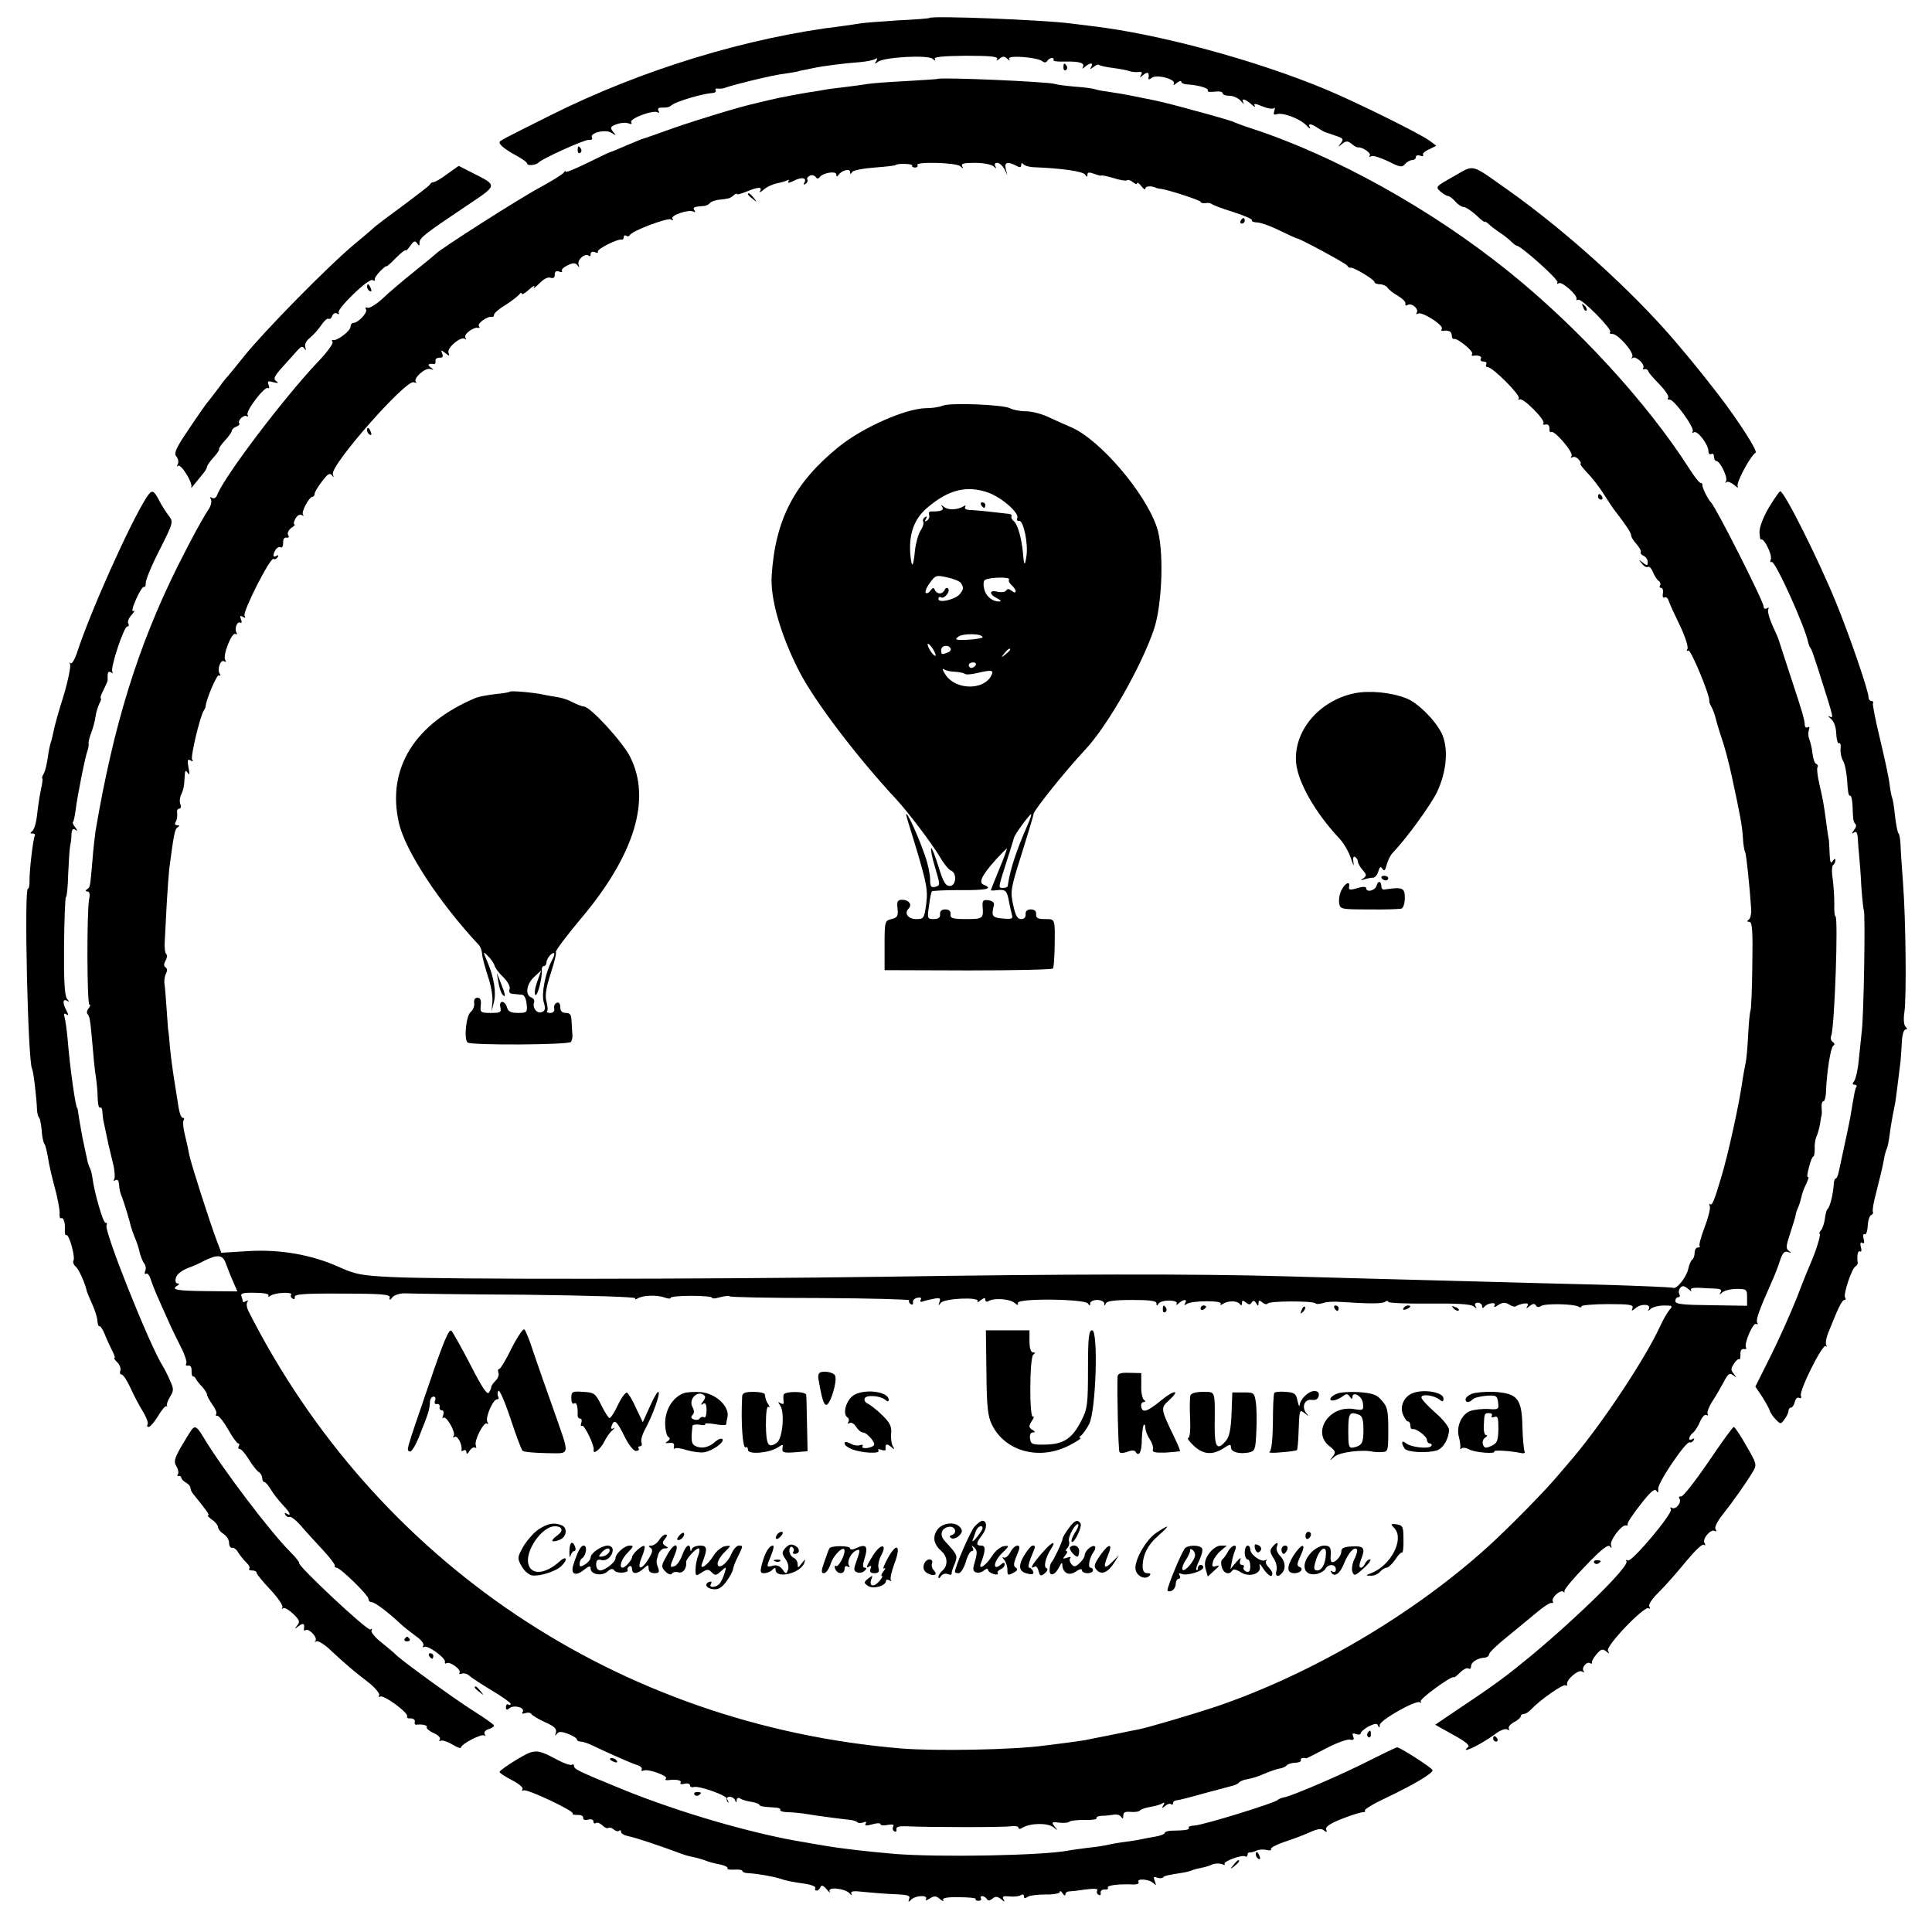 <?xml version="1.0" standalone="no"?>
<!DOCTYPE svg PUBLIC "-//W3C//DTD SVG 20010904//EN"
 "http://www.w3.org/TR/2001/REC-SVG-20010904/DTD/svg10.dtd">
<svg version="1.0" xmlns="http://www.w3.org/2000/svg"
 width="700pt" height="700pt" viewBox="0 0 700 700"
 preserveAspectRatio="xMidYMid meet">
<g transform="translate(0,700) scale(0.1,-0.1)"
fill="#000000" stroke="none">
<path d="M3368 6935 c-2 -2 -55 -6 -118 -9 -63 -4 -124 -9 -135 -11 -11 -2
-38 -6 -60 -9 -346 -41 -732 -159 -1061 -324 -182 -91 -184 -92 -184 -98 0
-10 24 -28 63 -49 20 -11 37 -23 37 -28 0 -8 31 -6 40 3 13 15 167 84 182 83
10 -1 16 2 13 8 -11 17 48 32 70 18 18 -11 19 -11 6 4 -11 15 -10 18 13 27 14
5 33 7 43 3 10 -4 14 -2 10 4 -8 13 80 46 96 36 6 -3 7 -1 3 5 -4 7 -1 12 8
12 25 0 30 1 41 10 17 13 111 41 147 43 9 1 14 5 11 10 -3 5 1 7 8 6 8 -1 21
0 29 4 8 3 29 9 45 13 17 4 32 8 35 9 69 17 112 26 140 29 19 3 37 6 40 7 3 1
10 3 15 4 6 1 24 4 40 8 37 8 116 18 172 22 23 2 47 7 54 11 8 5 9 3 4 -7 -7
-11 -6 -12 6 -3 21 17 180 26 198 11 9 -8 12 -8 8 -1 -5 8 28 11 113 12 88 0
118 -3 113 -12 -4 -7 -2 -7 8 1 12 10 18 10 29 0 8 -8 11 -8 6 0 -7 14 102 6
121 -9 7 -6 14 -5 18 2 3 5 11 10 16 10 6 0 8 -3 6 -7 -3 -5 15 -7 41 -6 54 1
74 -5 65 -21 -3 -6 -1 -6 8 2 7 6 17 12 22 12 4 0 5 -6 1 -12 -6 -10 -5 -10 8
-1 8 7 17 11 20 8 3 -3 25 -8 49 -11 24 -3 51 -8 59 -11 8 -3 23 -5 34 -4 13
2 16 -1 10 -11 -6 -10 -4 -10 9 1 16 13 22 8 18 -13 -1 -5 4 -4 12 2 17 14 90
-5 80 -22 -4 -6 1 -5 10 3 9 7 17 10 17 5 0 -5 11 -10 25 -10 40 -3 76 -14 71
-22 -3 -5 8 -6 25 -4 16 2 29 0 29 -6 0 -5 11 -9 25 -9 14 0 33 -9 41 -19 9
-11 13 -13 9 -6 -9 17 5 15 28 -5 11 -10 17 -13 13 -6 -5 9 3 8 27 -2 19 -8
38 -11 42 -7 5 4 5 -1 2 -10 -4 -12 -2 -15 8 -12 21 8 83 -15 107 -39 11 -12
18 -16 14 -9 -9 16 5 15 29 -2 11 -7 23 -14 27 -15 4 -1 21 -7 38 -13 27 -9
29 -12 18 -27 -12 -14 -11 -15 5 -2 14 11 20 11 34 0 9 -8 19 -13 22 -13 15 3
50 -20 44 -29 -3 -6 -1 -7 5 -3 6 4 33 -5 61 -18 43 -22 51 -23 61 -11 7 8 19
15 26 15 8 0 14 5 14 11 0 6 7 8 16 5 8 -3 13 -2 10 3 -3 4 7 14 22 20 l26 13
-24 18 c-33 25 -266 140 -376 186 -254 106 -606 201 -844 229 -30 4 -66 8 -80
10 -101 13 -502 29 -512 20z"/>
<path d="M3853 6755 c0 -8 4 -12 9 -9 5 3 6 10 3 15 -9 13 -12 11 -12 -6z"/>
<path d="M3397 6714 c-1 -1 -54 -4 -117 -8 -63 -3 -124 -8 -135 -10 -11 -2
-47 -7 -80 -11 -32 -4 -67 -8 -76 -10 -9 -2 -34 -6 -55 -9 -32 -5 -72 -13
-114 -21 -3 -1 -18 -4 -35 -8 -16 -4 -39 -9 -50 -12 -51 -11 -200 -56 -295
-89 -58 -21 -109 -39 -115 -40 -5 -2 -32 -13 -58 -24 -27 -12 -51 -22 -53 -22
-3 0 -41 -18 -85 -40 -43 -21 -79 -36 -79 -32 0 4 -4 2 -8 -4 -4 -6 -43 -30
-87 -54 -73 -39 -363 -224 -375 -239 -3 -3 -38 -32 -78 -64 -40 -32 -92 -76
-115 -98 -23 -21 -48 -37 -55 -34 -7 3 -10 0 -6 -6 7 -11 -28 -49 -46 -49 -5
0 -10 -6 -10 -14 0 -15 -49 -52 -63 -48 -5 1 -6 -2 -2 -7 3 -6 -21 -39 -54
-73 -123 -130 -339 -415 -364 -481 -4 -11 -12 -15 -18 -11 -8 4 -9 3 -5 -5 4
-6 1 -23 -8 -36 -27 -42 -57 -97 -113 -208 -143 -288 -232 -574 -297 -959 -2
-15 -8 -62 -11 -105 -9 -101 -8 -97 -20 -105 -6 -5 -6 -8 2 -8 7 0 10 -10 6
-27 -9 -47 -8 -383 1 -383 5 0 3 -6 -3 -13 -6 -8 -8 -17 -4 -21 8 -8 10 -21
18 -111 3 -38 8 -90 12 -115 4 -25 7 -61 7 -82 1 -20 4 -34 9 -31 4 2 8 -5 8
-16 1 -12 2 -24 3 -28 1 -5 5 -24 9 -43 8 -38 11 -53 27 -118 6 -24 7 -48 4
-54 -4 -7 -2 -8 4 -4 8 4 12 -1 13 -13 2 -23 3 -29 12 -51 7 -19 28 -87 31
-103 2 -7 8 -25 14 -40 7 -15 15 -40 18 -55 4 -15 11 -33 16 -39 6 -7 8 -20 4
-28 -3 -9 -2 -13 3 -10 5 3 12 -5 16 -17 4 -13 13 -36 20 -53 7 -16 25 -57 40
-90 14 -33 38 -81 51 -107 14 -27 22 -53 19 -58 -4 -6 -1 -9 7 -8 8 2 13 -6
12 -19 0 -12 2 -21 5 -20 3 1 8 -3 10 -8 3 -6 13 -19 23 -29 10 -11 18 -24 18
-29 0 -5 9 -21 20 -37 11 -15 17 -30 13 -34 -3 -3 -1 -6 5 -6 6 0 23 -22 39
-50 15 -27 32 -50 36 -50 5 0 5 -5 2 -10 -3 -5 -2 -10 4 -10 5 0 20 -17 32
-37 13 -21 29 -42 36 -46 7 -4 13 -15 13 -22 0 -8 4 -15 8 -15 4 0 15 -12 24
-28 9 -15 28 -39 42 -54 27 -28 34 -44 14 -32 -7 4 -8 3 -4 -5 4 -6 11 -9 15
-7 4 3 23 -11 41 -32 17 -20 53 -59 79 -87 25 -27 45 -53 44 -57 -2 -4 1 -8 6
-8 14 0 116 -100 116 -113 0 -7 5 -12 12 -12 11 0 59 -36 108 -82 11 -10 35
-29 53 -42 18 -12 29 -27 26 -33 -4 -6 -3 -8 3 -5 12 8 79 -41 75 -54 -1 -6 1
-8 6 -5 12 7 54 -23 47 -35 -3 -5 0 -6 8 -3 8 3 21 -1 28 -8 8 -7 44 -31 81
-53 37 -22 68 -44 68 -48 0 -5 -4 -6 -8 -3 -5 3 -9 -1 -9 -9 0 -11 4 -12 13
-4 16 13 57 2 48 -13 -5 -7 -1 -9 9 -5 9 3 19 2 22 -3 4 -6 26 -19 50 -30 34
-15 43 -24 39 -38 -4 -12 -3 -13 3 -5 7 10 16 10 41 1 18 -7 32 -16 32 -20 0
-4 6 -8 13 -8 8 0 27 -6 43 -14 67 -32 140 -64 162 -71 12 -3 20 -11 17 -16
-3 -5 0 -7 7 -4 18 7 90 -20 81 -29 -5 -4 -1 -7 7 -6 29 4 51 0 46 -9 -4 -5 3
-7 14 -4 11 3 20 0 20 -6 0 -5 6 -8 13 -6 16 7 123 -31 120 -42 -1 -4 1 -10 4
-13 4 -3 3 1 -1 8 -4 7 -1 12 8 12 8 0 17 -6 19 -12 4 -10 6 -10 6 0 1 8 6 10
14 5 6 -4 23 -9 37 -11 13 -2 27 -6 30 -10 5 -7 9 -8 56 -11 14 0 23 -4 21 -8
-3 -5 11 -9 31 -9 21 -1 51 -4 67 -7 28 -5 119 -17 157 -21 10 -1 20 -5 24 -8
3 -4 13 -4 22 -1 10 4 13 2 8 -5 -4 -7 2 -8 24 -2 16 5 30 5 30 1 0 -5 12 -6
26 -3 18 3 25 1 20 -6 -3 -6 -2 -14 4 -17 6 -4 9 -1 8 7 -2 9 8 12 37 11 83
-4 351 -4 378 0 15 2 27 0 27 -5 0 -5 6 -6 13 -1 28 18 92 19 113 3 18 -14 18
-14 5 2 -12 16 -11 18 18 14 17 -2 33 0 36 4 2 3 26 6 54 6 27 -1 47 2 44 7
-2 4 6 7 19 8 13 0 32 2 43 4 11 2 23 -1 27 -8 5 -8 8 -7 8 5 0 12 7 15 28 13
15 -1 29 1 32 5 3 4 19 10 37 13 17 3 37 8 44 13 8 5 10 3 4 -7 -7 -11 -6 -12
7 -2 8 7 18 10 21 6 4 -3 7 -2 7 4 0 5 6 10 13 10 6 0 53 12 102 26 50 13 97
26 105 28 8 2 18 8 21 12 3 4 17 9 30 11 13 2 40 10 59 19 19 8 44 17 55 19
11 1 23 7 26 11 4 5 18 10 32 10 14 1 23 5 20 10 -3 6 9 10 20 6 1 0 33 16 71
36 38 20 77 34 87 32 13 -3 16 0 12 11 -5 11 -2 14 10 9 9 -3 17 -2 17 3 0 5
13 16 29 25 23 11 31 12 34 2 4 -8 6 -7 6 3 1 18 134 93 146 82 5 -4 6 -2 2 3
-5 9 112 94 120 88 2 -2 12 6 23 17 12 12 25 18 30 15 6 -4 10 0 10 8 0 15 24
30 50 31 8 1 15 6 15 12 0 6 29 34 65 63 36 29 84 69 108 89 24 20 48 36 53
34 6 -1 8 2 5 6 -7 12 28 44 38 35 4 -5 6 -3 4 2 -1 6 33 47 77 92 56 59 82
79 88 70 6 -8 7 -7 4 4 -6 17 39 76 54 72 5 -2 8 1 6 5 -1 5 20 37 47 71 35
45 51 59 57 50 6 -10 8 -7 7 7 -2 22 102 175 114 168 3 -2 10 1 14 7 4 8 3 9
-4 5 -17 -10 -15 9 2 23 8 6 19 25 26 41 7 16 17 27 23 23 5 -3 7 -2 4 4 -3 5
4 25 16 44 13 19 31 51 42 71 16 31 22 35 35 25 13 -10 13 -10 2 5 -12 14 -11
20 1 38 7 11 16 18 19 15 2 -3 4 5 4 18 -1 13 4 21 12 19 8 -1 11 1 8 6 -8 14
26 92 37 85 6 -3 7 -1 4 4 -6 10 4 40 52 148 10 22 24 57 30 77 9 28 16 36 29
32 13 -5 14 -4 3 4 -11 8 -10 18 5 63 10 30 19 60 20 67 1 8 6 21 10 30 4 9 9
26 11 36 2 11 10 33 18 48 7 16 10 26 6 23 -5 -2 -3 13 3 35 5 22 13 40 16 40
3 0 5 12 5 28 -1 15 2 34 6 43 4 8 10 29 13 45 2 16 5 31 6 34 1 3 1 15 0 28
-1 12 2 22 7 22 4 0 9 17 9 38 3 71 17 157 26 163 6 4 6 9 -2 14 -6 4 -9 14
-5 23 12 32 26 432 15 432 -3 0 -5 21 -4 47 0 26 -3 67 -6 90 -4 24 -3 46 2
49 4 3 8 11 8 17 0 7 -4 6 -10 -3 -7 -11 -10 -4 -11 28 -1 23 -2 45 -3 50 -1
4 -6 34 -10 67 -9 65 -9 68 -25 138 -6 27 -9 52 -6 57 3 4 1 10 -4 12 -6 1
-12 19 -14 38 -2 19 -8 43 -12 53 -4 9 -4 24 -1 33 3 8 2 12 -4 9 -6 -3 -10 0
-11 7 -1 22 -6 39 -50 173 -24 72 -43 132 -44 135 0 3 -11 27 -23 54 -12 26
-19 53 -15 59 3 6 1 7 -5 3 -7 -4 -12 -1 -12 6 0 19 -175 364 -191 378 -10 9
-33 55 -31 63 1 4 -2 7 -6 7 -5 0 -24 24 -42 53 -154 240 -404 512 -655 714
-281 226 -630 420 -935 519 -25 8 -54 19 -65 24 -11 4 -72 22 -136 39 -109 30
-128 34 -189 46 -14 3 -36 7 -50 10 -14 3 -43 8 -65 11 -22 3 -47 7 -55 10 -8
3 -42 8 -75 10 -33 3 -66 7 -74 10 -25 8 -415 25 -424 18z m-92 -314 c-2 -3 2
-7 10 -7 8 0 12 4 9 9 -9 13 140 9 155 -4 11 -10 13 -10 7 0 -5 9 6 12 46 12
30 0 60 -6 67 -12 11 -10 13 -10 7 0 -4 7 -1 12 7 12 8 0 19 -10 26 -22 l11
-23 -6 23 c-6 24 6 28 37 12 14 -8 19 -7 19 2 0 8 3 9 8 3 4 -5 23 -11 42 -11
98 -4 175 -15 182 -27 6 -9 8 -9 8 0 0 9 7 10 25 3 14 -5 25 -8 25 -6 0 2 20
-2 44 -9 24 -8 47 -11 50 -8 3 3 12 0 21 -7 8 -7 15 -9 15 -4 0 5 7 0 15 -10
8 -11 15 -15 15 -9 0 9 22 11 40 2 3 -1 10 -3 15 -3 30 -4 145 -42 145 -47 0
-4 8 -6 18 -5 9 2 19 0 22 -3 3 -3 38 -17 78 -29 40 -13 70 -26 68 -30 -2 -4
7 -8 20 -8 14 -1 50 -14 82 -30 31 -15 59 -28 62 -28 13 -2 176 -90 181 -98 3
-6 9 -9 13 -8 11 2 86 -43 86 -52 0 -4 9 -8 20 -8 10 0 23 -6 27 -12 4 -7 22
-21 38 -30 17 -10 29 -22 27 -28 -1 -7 2 -9 8 -5 14 9 42 -14 33 -28 -3 -6 -1
-7 5 -3 14 8 94 -43 86 -55 -3 -5 -2 -9 3 -8 21 4 33 -2 33 -16 0 -8 3 -14 8
-13 12 4 72 -45 66 -54 -3 -5 -2 -8 3 -7 20 3 34 -2 28 -11 -3 -5 1 -10 10
-10 9 0 13 -4 10 -10 -3 -5 -1 -10 5 -10 18 0 120 -102 113 -113 -3 -6 -2 -7
3 -4 13 7 96 -77 86 -87 -4 -4 0 -6 8 -4 9 2 14 -4 14 -14 -1 -10 2 -16 6 -13
12 7 82 -74 74 -87 -4 -6 -3 -8 3 -5 6 4 16 0 23 -8 7 -8 10 -15 6 -15 -3 0 7
-14 24 -32 17 -17 44 -52 60 -77 16 -25 33 -51 37 -56 42 -54 63 -85 63 -95 0
-6 9 -20 20 -32 10 -12 17 -24 15 -28 -3 -5 2 -10 10 -14 8 -3 15 -13 15 -22
0 -14 -2 -15 -17 -3 -16 13 -17 12 -4 -3 7 -10 17 -15 22 -12 5 3 13 -6 18
-19 6 -14 15 -28 21 -32 5 -3 8 -11 5 -16 -4 -5 -2 -9 4 -9 5 0 8 -9 6 -20 -2
-11 0 -18 6 -15 5 4 12 -2 15 -12 3 -10 22 -51 41 -90 19 -40 31 -78 27 -84
-4 -7 -3 -9 3 -6 9 6 80 -166 76 -183 -1 -3 3 -13 9 -23 5 -10 11 -26 13 -35
2 -9 10 -37 18 -62 16 -45 31 -103 41 -150 33 -152 38 -181 41 -227 1 -22 5
-45 8 -50 4 -7 16 -120 22 -208 1 -16 -3 -33 -9 -37 -7 -5 -7 -8 2 -8 11 0 13
-33 11 -157 -1 -87 -4 -162 -7 -166 -2 -5 -6 -43 -8 -85 -2 -42 -6 -88 -9
-102 -3 -14 -8 -41 -11 -60 -11 -83 -52 -272 -79 -360 -23 -78 -32 -100 -39
-93 -4 4 -4 1 -1 -7 3 -9 -6 -43 -19 -77 -13 -34 -21 -64 -18 -67 3 -3 0 -6
-6 -6 -7 0 -12 -9 -12 -19 0 -11 -4 -22 -9 -25 -4 -3 -11 -18 -14 -33 -6 -30
-43 -76 -55 -69 -4 2 -118 7 -252 11 -135 3 -308 8 -385 10 -77 2 -230 6 -340
9 -110 3 -308 8 -440 12 -310 9 -799 8 -1450 -2 -630 -9 -1604 -10 -1775 -1
-110 5 -133 10 -191 36 -99 45 -214 65 -330 58 l-97 -6 -16 42 c-27 72 -94
281 -100 312 -3 17 -10 49 -16 73 -6 24 -8 47 -5 53 4 5 2 9 -3 9 -5 0 -12 17
-15 38 -3 20 -11 69 -17 107 -6 39 -13 93 -15 120 -2 28 -5 50 -5 50 -1 0 -3
34 -6 75 -3 41 -6 84 -8 95 -2 11 1 28 5 37 6 10 5 19 -1 23 -7 4 -7 12 0 25
6 10 6 21 2 24 -4 3 -7 24 -5 48 1 24 5 84 7 133 3 50 7 106 9 125 16 122 20
146 30 152 9 6 8 8 -1 8 -8 0 -10 5 -5 13 4 6 6 20 5 30 -2 9 1 17 7 17 6 0 8
7 5 15 -4 8 -3 23 1 33 10 21 12 30 14 67 1 23 3 27 11 15 7 -11 8 -5 3 19 -5
27 -3 32 7 26 9 -5 11 -4 6 3 -6 11 28 154 42 177 4 6 7 12 7 15 1 24 41 118
48 113 6 -3 7 -1 3 6 -10 16 3 53 16 45 7 -4 8 -2 4 5 -10 16 24 102 37 94 5
-3 7 -1 4 5 -9 14 3 43 14 36 5 -3 6 3 2 12 -5 13 -3 15 7 9 9 -5 11 -4 6 4
-8 13 93 213 105 206 4 -3 11 0 15 6 4 8 3 9 -4 5 -14 -8 -15 3 -3 23 5 7 13
11 18 8 5 -3 9 4 9 16 -1 13 4 21 12 19 8 -1 11 2 6 9 -4 7 1 18 11 26 11 7
16 13 12 13 -4 0 -3 9 3 20 6 12 16 18 23 14 7 -4 9 -4 5 1 -8 9 22 65 34 65
4 0 8 5 8 11 0 6 12 26 27 45 20 27 28 32 36 22 6 -10 7 -9 3 4 -10 32 265
344 293 333 9 -3 12 -3 8 1 -12 12 33 53 52 47 14 -4 14 -3 1 6 -13 10 -8 15
13 12 4 0 6 5 5 11 -2 7 5 12 14 12 11 -1 15 4 10 15 -5 14 -4 14 11 2 15 -12
17 -12 12 1 -7 18 47 62 60 50 5 -4 5 -2 1 5 -7 12 31 40 47 35 5 -1 6 2 2 7
-6 10 33 37 48 33 4 -1 7 2 7 8 0 5 19 22 43 36 23 15 45 32 49 38 4 6 8 7 8
2 0 -5 12 1 27 15 14 13 23 17 18 9 -5 -8 3 -3 18 12 16 17 32 25 41 22 11 -4
16 0 16 11 0 11 5 15 16 11 8 -3 13 -2 10 3 -3 4 6 13 21 20 21 10 28 9 36 -1
6 -9 7 -8 3 4 -5 18 25 43 38 31 3 -3 6 -1 6 6 0 8 6 11 16 7 8 -3 13 -2 10 2
-5 9 73 48 87 44 4 -1 7 3 7 9 0 5 4 8 9 5 5 -4 11 -2 13 2 6 15 136 64 149
57 7 -5 10 -4 5 3 -7 12 61 35 77 25 6 -3 7 -1 3 5 -7 11 -3 13 37 16 6 1 15
5 19 10 3 5 17 10 30 12 12 1 24 3 26 3 1 1 5 1 10 2 4 0 13 5 20 11 6 6 12 8
12 5 0 -3 16 1 35 9 42 17 58 18 49 2 -4 -7 2 -5 13 5 11 10 33 20 49 23 15 3
32 8 37 11 6 3 7 1 3 -5 -4 -6 5 -5 20 3 29 15 49 11 38 -7 -4 -7 -2 -8 5 -4
6 4 9 11 6 16 -3 4 2 10 10 14 8 3 17 0 21 -6 4 -6 9 -6 13 -1 10 17 61 25 61
11 0 -9 3 -9 8 -2 11 17 42 25 42 11 0 -9 2 -9 8 0 4 6 40 13 81 16 40 3 75 7
76 9 7 7 64 5 60 -2z m-2487 -3977 c6 -16 17 -45 26 -65 l16 -37 -108 1 c-111
1 -133 5 -111 19 9 5 10 9 2 9 -6 0 -9 8 -6 19 4 16 23 30 58 42 6 2 26 11 45
21 49 24 67 22 78 -9z m5301 -95 c8 -7 11 -8 8 -2 -4 6 8 9 31 8 20 -1 47 -3
60 -3 16 -1 21 -5 16 -13 -6 -10 -4 -10 7 0 7 6 30 12 51 12 36 0 38 -2 38
-30 l0 -31 -130 2 c-104 1 -130 4 -130 15 0 8 5 14 11 14 5 0 7 5 4 10 -7 11
2 30 14 30 4 0 13 -6 20 -12z m-5146 -22 c-4 -5 0 -6 8 0 18 11 80 14 74 3 -3
-4 -1 -11 5 -14 6 -4 9 -1 8 6 -2 10 35 13 172 12 142 0 175 -3 172 -14 -2
-11 1 -11 10 1 7 8 27 14 43 14 17 -1 213 -4 437 -5 238 -3 404 -8 400 -13 -3
-5 1 -5 9 0 19 11 68 13 97 3 12 -5 22 -5 22 -1 0 4 34 7 75 7 41 0 75 -3 75
-7 0 -4 13 -3 29 2 16 4 32 6 35 3 3 -3 151 -6 330 -6 178 -1 322 -5 320 -8
-2 -4 0 -11 6 -14 6 -4 9 -1 8 6 -2 7 5 15 16 17 11 2 16 0 12 -7 -4 -6 -1 -9
6 -7 7 3 25 7 40 10 23 5 27 3 22 -11 -5 -14 -4 -15 4 -4 12 17 144 23 134 6
-3 -5 2 -4 11 4 12 9 17 10 17 2 0 -7 5 -9 12 -5 19 12 76 8 93 -6 12 -10 15
-10 13 -1 -4 18 243 15 254 -2 6 -9 8 -9 8 1 0 6 11 12 25 12 14 0 25 -6 26
-12 0 -10 2 -10 6 0 3 8 32 12 94 12 64 0 89 -3 89 -12 0 -10 2 -10 8 -1 10
15 74 14 65 -1 -3 -6 0 -5 8 2 16 15 33 16 23 0 -5 -8 -3 -8 7 -2 19 12 129
13 122 0 -4 -5 -1 -6 8 0 19 12 52 12 61 -1 5 -6 8 -5 8 4 0 10 3 11 14 2 11
-9 16 -9 21 0 6 8 10 7 16 -2 7 -12 9 -12 9 0 0 10 3 11 14 2 8 -7 16 -8 19
-4 6 10 163 10 173 1 3 -4 16 -3 28 1 11 4 39 6 61 4 106 -7 151 -7 163 0 6 5
12 5 12 0 0 -4 66 -7 147 -6 101 1 152 -2 162 -10 12 -9 13 -9 7 1 -4 7 -1 12
8 12 9 0 16 -6 16 -12 0 -8 3 -9 8 -3 10 14 46 19 37 5 -4 -7 1 -7 14 2 16 10
25 10 40 1 10 -7 22 -9 25 -5 4 3 16 7 27 9 14 2 18 -1 13 -9 -6 -10 -4 -10 8
0 12 9 18 10 23 2 4 -7 11 -7 18 -2 14 10 118 8 136 -2 6 -4 11 -4 11 1 0 4
43 8 95 8 79 0 94 -2 90 -14 -5 -12 -3 -12 12 0 20 17 57 14 47 -4 -5 -8 -2
-8 7 1 7 6 29 12 48 12 31 0 33 -1 19 -17 -8 -10 -23 -36 -33 -58 -53 -116
-207 -348 -314 -475 -12 -14 -38 -45 -59 -69 -45 -54 -177 -188 -252 -256
-270 -244 -633 -458 -980 -577 -84 -28 -246 -76 -285 -84 -11 -2 -42 -8 -70
-14 -27 -6 -61 -12 -75 -15 -14 -3 -36 -7 -50 -10 -14 -2 -45 -7 -70 -10 -25
-3 -61 -8 -80 -10 -111 -15 -389 -20 -515 -10 -1025 86 -1904 675 -2365 1585
-6 12 -8 26 -4 32 4 7 3 8 -4 4 -7 -4 -12 -5 -12 -2 0 2 -2 11 -5 19 -5 11 6
14 49 13 31 0 52 -4 49 -10z"/>
<path d="M2710 6296 c0 -2 8 -10 18 -17 15 -13 16 -12 3 4 -13 16 -21 21 -21
13z"/>
<path d="M4495 6200 c-3 -5 -1 -10 4 -10 6 0 11 5 11 10 0 6 -2 10 -4 10 -3 0
-8 -4 -11 -10z"/>
<path d="M3415 5530 c-11 -5 -39 -9 -62 -9 -73 -2 -226 -69 -313 -139 -161
-130 -231 -264 -244 -467 -6 -83 33 -218 101 -350 58 -111 209 -309 353 -464
40 -43 129 -161 153 -202 15 -26 33 -49 42 -53 23 -8 20 -56 -4 -56 -15 0 -24
15 -41 71 -12 39 -24 69 -26 66 -3 -3 3 -34 14 -70 19 -64 19 -65 1 -70 -16
-4 -19 1 -19 27 0 18 -8 57 -19 87 -33 96 -86 201 -61 122 67 -217 73 -241 66
-297 -7 -53 -9 -56 -36 -56 -30 0 -45 21 -28 38 14 14 1 32 -23 32 -17 0 -20
-6 -17 -32 3 -27 -1 -33 -22 -38 -24 -6 -25 -8 -25 -95 l0 -90 303 -1 c167 0
305 3 307 7 3 4 5 35 6 70 2 113 3 109 -35 109 -26 0 -33 4 -32 18 1 11 -6 17
-19 17 -13 0 -20 -6 -19 -17 1 -11 -5 -18 -16 -18 -14 0 -21 13 -29 51 -11 49
-9 60 30 183 22 72 43 138 44 148 4 16 114 154 188 233 81 87 202 300 248 435
31 93 37 294 10 371 -43 126 -207 317 -310 361 -25 11 -64 28 -87 39 -22 10
-57 19 -78 19 -20 0 -46 5 -57 11 -26 13 -217 21 -244 9z m166 -315 c49 -18
112 -73 105 -92 -3 -7 0 -12 6 -10 16 3 34 -82 27 -128 -6 -39 -9 -36 -13 15
-5 51 -19 100 -32 111 -8 6 -12 15 -9 18 2 4 -1 8 -8 9 -67 8 -117 13 -139 14
-17 0 -25 5 -21 11 3 6 1 7 -5 3 -23 -14 -56 -15 -71 -3 -12 9 -13 9 -7 0 7
-12 -6 -17 -41 -16 -6 0 -9 -5 -7 -12 3 -7 0 -16 -7 -21 -8 -5 -10 -3 -4 6 5
9 4 11 -4 6 -6 -4 -9 -11 -6 -16 3 -5 -1 -20 -10 -33 -8 -13 -17 -45 -20 -72
-6 -63 -12 -67 -17 -10 -5 74 16 129 66 169 75 63 141 78 217 51z m-99 -328
c10 -16 10 -21 -4 -39 -16 -20 -78 -35 -78 -18 0 6 4 9 9 6 12 -8 36 22 26 32
-4 4 -10 1 -12 -5 -3 -7 -11 -13 -18 -13 -7 0 -16 6 -18 13 -4 9 -8 8 -16 -3
-5 -8 -13 -11 -17 -8 -3 4 3 20 15 36 20 28 23 29 63 20 23 -5 46 -14 50 -21z
m174 14 c-3 -5 1 -14 9 -21 8 -7 15 -17 15 -22 0 -6 -6 -6 -14 1 -10 8 -16 9
-21 1 -3 -5 -17 -7 -31 -4 -30 8 -32 -9 -1 -24 12 -6 16 -11 9 -11 -25 -2 -50
18 -56 45 -4 15 -3 30 3 33 16 10 92 11 87 2z m-96 -210 c0 -3 -24 -7 -53 -9
-44 -2 -50 0 -35 11 16 13 88 12 88 -2z m-170 -65 c0 -5 -7 -1 -15 10 -8 10
-14 24 -14 29 0 6 6 1 14 -9 8 -11 15 -24 15 -30z m54 25 c3 -5 -1 -12 -10
-15 -22 -9 -24 -8 -24 9 0 16 25 21 34 6z m216 -5 c0 -2 -8 -10 -17 -17 -16
-13 -17 -12 -4 4 13 16 21 21 21 13z m-125 -56 c-3 -5 -10 -10 -16 -10 -5 0
-9 5 -9 10 0 6 7 10 16 10 8 0 12 -4 9 -10z m-74 -24 c15 -1 30 -4 34 -7 3 -4
23 -3 43 2 57 13 64 12 53 -10 -28 -52 -125 -51 -163 1 -12 17 -16 28 -8 23 8
-5 26 -9 41 -9z m263 -553 c-42 -95 -65 -166 -73 -224 -1 -3 -8 -6 -16 -6 -19
0 -19 -2 11 92 14 44 27 85 28 90 2 11 56 85 62 85 2 0 -3 -17 -12 -37z m-104
-163 c-16 -40 -30 -74 -30 -75 0 -2 11 -2 25 0 29 3 34 -3 41 -43 3 -15 7 -35
10 -45 5 -16 1 -18 -33 -15 -38 3 -42 9 -32 48 3 9 -5 16 -19 18 -19 3 -23 -1
-22 -20 4 -46 2 -48 -59 -48 -50 0 -59 3 -57 18 1 11 -6 17 -19 17 -13 0 -20
-6 -19 -17 1 -13 -6 -18 -23 -18 -23 0 -24 2 -17 48 3 26 8 49 10 52 1 3 48 5
103 5 95 -1 121 5 86 19 -21 7 -8 34 40 88 22 24 41 44 43 43 1 -1 -11 -35
-28 -75z"/>
<path d="M3555 5170 c3 -5 8 -10 11 -10 2 0 4 5 4 10 0 6 -5 10 -11 10 -5 0
-7 -4 -4 -10z"/>
<path d="M1330 5441 c0 -6 4 -13 10 -16 6 -3 7 1 4 9 -7 18 -14 21 -14 7z"/>
<path d="M5790 5200 c0 -5 5 -10 11 -10 5 0 7 5 4 10 -3 6 -8 10 -11 10 -2 0
-4 -4 -4 -10z"/>
<path d="M1847 4494 c-2 -3 -26 -6 -53 -9 -27 -3 -58 -9 -69 -13 -223 -93
-324 -257 -280 -452 22 -101 147 -291 290 -444 6 -6 11 -21 12 -34 1 -13 11
-49 21 -80 11 -31 18 -73 16 -92 l-3 -35 8 32 c10 37 1 91 -23 148 -17 40 -17
40 3 20 11 -11 21 -26 23 -34 2 -8 16 -27 32 -42 17 -17 26 -35 22 -44 -3 -10
1 -15 12 -16 9 -1 24 -2 32 -3 9 0 16 -13 18 -33 3 -31 2 -33 -31 -33 -26 0
-36 5 -40 20 -3 11 -11 20 -17 20 -7 0 -10 -8 -7 -20 4 -18 0 -20 -35 -20 -37
0 -39 2 -36 28 2 19 -2 27 -12 27 -9 0 -14 -7 -12 -19 2 -11 -4 -25 -12 -32
-17 -12 -26 -98 -12 -111 11 -11 367 -9 375 2 3 6 6 17 5 25 -1 8 -2 30 -3 48
-1 25 -5 32 -21 32 -14 0 -20 7 -20 21 0 12 -5 19 -12 16 -7 -2 -12 -11 -10
-21 2 -10 -4 -16 -14 -16 -10 0 -15 3 -12 6 4 3 2 19 -2 35 -6 21 -2 48 15
101 13 40 22 75 19 79 -2 4 39 59 91 121 194 230 256 432 178 586 -27 54 -145
182 -167 182 -6 0 -24 7 -40 15 -16 9 -41 17 -55 19 -14 2 -37 6 -51 9 -35 8
-118 15 -123 11z m152 -975 c-23 -44 -38 -119 -29 -150 7 -23 6 -31 -7 -36
-17 -7 -35 15 -28 35 3 7 -2 15 -10 18 -23 9 -18 48 10 74 l26 24 -15 -42 c-8
-23 -11 -44 -6 -47 8 -5 26 66 23 93 0 6 3 12 8 12 5 0 9 6 9 13 0 14 21 39
28 33 2 -2 -2 -15 -9 -27z"/>
<path d="M4907 4488 c-129 -27 -221 -138 -211 -252 7 -71 69 -180 155 -272 16
-16 36 -50 44 -75 8 -24 12 -31 9 -16 -3 19 -1 26 6 22 5 -3 10 -11 10 -17 0
-6 8 -20 17 -30 15 -17 15 -21 3 -30 -12 -8 -11 -9 3 -4 10 3 24 6 32 6 7 0
15 10 19 23 5 17 8 19 15 9 6 -10 10 -6 15 14 4 16 14 36 22 44 50 52 137 172
160 219 37 77 43 164 16 217 -25 48 -87 109 -127 124 -56 22 -135 29 -188 18z"/>
<path d="M5006 3818 c3 -4 9 -8 15 -8 5 0 9 4 9 8 0 5 -7 9 -15 9 -8 0 -12 -4
-9 -9z"/>
<path d="M4988 3792 c-5 -19 -38 -27 -38 -10 0 5 -10 6 -22 3 -36 -11 -43 -11
-40 3 4 21 -14 13 -27 -12 -7 -12 -11 -34 -9 -47 3 -23 5 -24 108 -24 58 -1
111 1 118 3 6 2 12 19 12 38 0 38 -8 41 -75 31 -5 -1 -9 3 -10 10 0 21 -12 24
-17 5z"/>
<path d="M1806 3440 c3 -19 10 -39 15 -44 13 -14 10 2 -7 44 l-14 35 6 -35z"/>
<path d="M4213 2255 c0 -8 4 -12 9 -9 5 3 6 10 3 15 -9 13 -12 11 -12 -6z"/>
<path d="M4350 2259 c0 -5 5 -7 10 -4 6 3 10 8 10 11 0 2 -4 4 -10 4 -5 0 -10
-5 -10 -11z"/>
<path d="M4716 2253 c-6 -14 -5 -15 5 -6 7 7 10 15 7 18 -3 3 -9 -2 -12 -12z"/>
<path d="M4835 2260 c3 -5 8 -10 11 -10 2 0 4 5 4 10 0 6 -5 10 -11 10 -5 0
-7 -4 -4 -10z"/>
<path d="M5085 2260 c-3 -6 1 -7 9 -4 18 7 21 14 7 14 -6 0 -13 -4 -16 -10z"/>
<path d="M5267 2259 c7 -7 15 -10 18 -7 3 3 -2 9 -12 12 -14 6 -15 5 -6 -5z"/>
<path d="M1552 1978 c-84 -245 -80 -232 -67 -237 6 -2 20 21 32 50 36 91 39
98 41 132 1 9 7 17 13 17 6 0 9 -7 5 -15 -3 -8 0 -14 7 -12 7 1 11 -4 10 -10
-2 -7 2 -13 8 -13 6 0 8 -7 5 -17 -4 -10 -4 -14 0 -10 10 10 46 -52 38 -65 -4
-6 -3 -8 4 -4 10 6 28 -30 24 -47 -1 -5 2 -6 8 -2 5 3 10 0 10 -7 0 -8 5 -6
11 5 6 9 14 15 20 12 5 -3 6 0 3 8 -7 18 30 89 41 79 5 -4 5 -1 1 6 -9 15 20
82 35 82 6 0 7 5 4 10 -3 6 -3 15 1 21 3 6 23 -39 43 -99 20 -61 40 -114 44
-118 4 -5 43 -8 86 -9 91 0 88 -19 24 165 -25 69 -56 159 -70 200 -13 41 -28
79 -33 83 -4 5 -25 -26 -46 -67 -20 -42 -41 -76 -45 -76 -5 0 -6 -6 -3 -14 3
-7 -2 -21 -11 -29 -9 -9 -15 -19 -15 -22 0 -3 -3 -12 -8 -20 -6 -11 -24 15
-66 97 -32 62 -64 119 -70 126 -9 9 -28 -35 -84 -200z"/>
<path d="M3574 2028 c1 -125 5 -160 20 -190 48 -98 174 -131 282 -74 27 14 44
26 39 26 -6 0 -5 4 1 8 6 4 20 23 30 42 25 47 34 340 11 340 -12 0 -15 -26
-15 -140 0 -127 -2 -145 -24 -187 -32 -64 -64 -86 -130 -87 -48 -1 -53 1 -56
22 -2 13 2 22 10 22 10 0 9 3 -2 10 -13 8 -13 13 -2 31 8 11 10 19 5 16 -14
-9 -13 217 1 225 8 6 7 8 -1 8 -8 0 -13 15 -13 40 l0 40 -79 0 -79 0 2 -152z"/>
<path d="M2967 2023 c-2 -5 -3 -12 -2 -18 12 -69 19 -95 29 -95 14 0 40 84 32
105 -5 15 -52 21 -59 8z"/>
<path d="M4049 2011 c-2 -66 3 -266 7 -272 3 -5 16 -4 29 1 15 6 27 6 30 -1
12 -19 22 1 22 46 1 25 4 49 7 52 3 4 6 -1 6 -11 0 -9 7 -28 16 -41 9 -14 14
-31 11 -37 -3 -10 9 -12 46 -11 27 2 51 4 52 5 2 2 -7 23 -19 48 -51 106 -52
108 -21 136 43 39 21 40 -27 1 -51 -42 -69 -48 -73 -24 -2 9 2 17 8 17 8 0 8
3 2 8 -6 4 -11 27 -10 52 l0 45 -42 1 c-34 1 -43 -2 -44 -15z"/>
<path d="M2070 1934 c0 -14 4 -23 10 -19 9 6 14 -10 13 -42 -1 -7 4 -13 9 -13
6 0 7 -7 4 -16 -3 -8 -2 -13 3 -10 8 5 45 -71 42 -87 -4 -20 25 2 38 29 8 16
21 35 30 42 9 8 10 11 4 7 -9 -4 -11 -1 -7 9 10 26 18 19 46 -37 15 -31 33
-54 42 -54 8 0 13 4 10 9 -3 4 -1 8 5 8 6 0 8 6 5 14 -3 7 3 29 13 47 27 49
56 129 49 136 -3 3 -17 -20 -31 -52 l-26 -58 -24 50 c-12 28 -27 53 -33 57 -5
3 -20 -17 -33 -44 -13 -28 -27 -49 -31 -48 -4 2 -18 23 -30 48 -21 42 -26 45
-65 47 -40 3 -43 1 -43 -23z"/>
<path d="M2474 1951 c-38 -16 -64 -60 -64 -107 0 -23 5 -46 11 -50 8 -4 7 -9
-2 -16 -11 -6 -9 -8 6 -6 13 2 19 -2 17 -12 -2 -8 -1 -12 3 -8 4 3 23 1 43 -6
21 -6 48 -10 62 -8 30 4 78 38 67 48 -4 4 -16 -1 -26 -10 -23 -21 -50 -26 -72
-15 -14 7 -16 20 -10 73 1 4 12 6 26 4 13 -3 22 -2 20 2 -2 4 13 4 35 0 22 -4
40 -5 41 -1 0 3 2 16 5 28 7 38 -43 84 -96 89 -25 2 -55 0 -66 -5z m79 -8 c4
-3 1 -13 -6 -21 -9 -13 -9 -14 1 -8 8 5 12 -2 12 -24 0 -17 -4 -29 -9 -25 -5
3 -12 1 -16 -4 -3 -6 -13 -7 -21 -4 -10 4 -12 9 -5 16 7 7 7 16 0 29 -16 30
21 64 44 41z"/>
<path d="M2689 1941 c-5 -97 2 -192 13 -185 4 3 8 -1 8 -9 0 -18 75 -12 107 8
20 13 21 13 18 -3 -2 -14 4 -17 44 -14 l47 4 -2 96 c-1 53 -2 102 -3 108 -1
14 -81 14 -82 0 -1 -6 -1 -17 0 -25 2 -8 -2 -10 -11 -5 -10 6 -10 4 -2 -7 18
-24 10 -120 -11 -136 -31 -22 -39 -10 -40 64 0 42 3 69 9 66 5 -4 6 0 0 8 -8
13 -10 18 -13 37 0 5 -19 9 -41 9 -30 0 -40 -4 -41 -16z"/>
<path d="M3089 1942 c-25 -20 -36 -66 -19 -77 6 -4 7 -11 4 -17 -4 -7 -2 -8 4
-4 6 4 17 -2 24 -14 7 -11 18 -20 24 -20 15 0 49 -39 40 -47 -11 -11 -48 -14
-41 -3 3 5 0 7 -9 4 -8 -3 -24 -1 -35 6 -15 7 -21 7 -21 0 0 -6 12 -15 27 -21
37 -14 103 -17 96 -5 -4 5 1 7 10 3 9 -3 16 -3 16 1 -3 20 3 23 18 11 14 -12
16 -12 8 1 -5 8 -8 29 -6 47 2 25 -5 39 -33 66 -19 19 -43 37 -51 41 -9 3 -15
12 -12 19 4 14 55 11 75 -5 8 -7 12 -7 12 0 0 32 -95 42 -131 14z"/>
<path d="M4313 1944 c-2 -7 -3 -45 -1 -83 2 -43 -1 -71 -7 -71 -5 0 4 -13 21
-29 35 -32 68 -34 109 -7 21 14 25 14 25 2 0 -17 29 -25 63 -19 24 5 26 9 29
77 2 39 1 87 -2 106 -5 34 -7 35 -45 35 l-40 0 -3 -78 c-2 -55 -8 -83 -20 -97
-31 -37 -41 -25 -41 48 1 138 4 128 -42 129 -25 0 -42 -4 -46 -13z"/>
<path d="M4617 1953 c-3 -5 -5 -53 -5 -107 -1 -63 -5 -102 -12 -106 -7 -4 12
-5 42 -2 29 2 55 6 57 8 2 2 5 31 6 66 3 84 3 82 23 67 15 -12 16 -12 4 2 -17
23 -4 51 21 47 14 -2 23 3 25 15 2 11 -3 17 -16 17 -21 0 -51 -29 -53 -51 -1
-8 -4 -1 -8 16 -5 26 -11 30 -43 32 -20 2 -39 0 -41 -4z"/>
<path d="M4843 1950 c-13 -5 -23 -14 -23 -19 0 -11 27 -4 48 12 10 8 16 7 23
-4 5 -8 9 -9 9 -2 0 24 35 6 38 -21 3 -26 2 -27 -35 -21 -88 13 -150 -84 -87
-134 23 -18 25 -23 13 -38 -13 -17 -12 -17 7 0 19 16 103 26 139 17 6 -1 20
-2 33 -1 21 1 22 5 22 80 0 69 -3 84 -23 106 -18 22 -33 27 -82 31 -33 2 -70
0 -82 -6z m81 -76 c12 -4 16 -20 16 -54 0 -49 -5 -58 -38 -65 -15 -2 -17 5
-17 61 0 65 5 71 39 58z"/>
<path d="M5120 1953 c-31 -11 -48 -45 -38 -75 6 -15 14 -28 19 -28 5 0 9 -7 9
-15 0 -8 3 -14 8 -13 12 4 52 -26 52 -39 0 -7 5 -13 11 -13 5 0 8 -4 5 -9 -8
-12 -74 -5 -92 10 -15 13 -19 2 -5 -19 8 -14 82 -18 117 -7 23 7 44 43 44 75
0 10 -22 38 -50 62 -27 24 -50 48 -50 55 0 14 47 8 67 -9 10 -8 13 -6 13 5 0
22 -68 35 -110 20z"/>
<path d="M5333 1950 c-13 -5 -23 -14 -23 -20 0 -13 13 -13 26 0 6 6 28 11 50
13 36 2 39 0 42 -25 3 -24 1 -26 -35 -23 -21 1 -50 -2 -65 -7 -32 -11 -53 -57
-42 -95 4 -16 6 -32 5 -38 -2 -5 1 -7 4 -3 4 4 16 3 27 -3 21 -12 99 -18 92
-8 -4 6 55 3 99 -6 9 -2 14 1 11 6 -3 6 -7 46 -8 90 -2 102 -18 121 -103 126
-32 1 -68 -2 -80 -7z m72 -80 c-3 -6 1 -7 9 -4 13 5 15 -3 15 -44 -1 -43 -5
-52 -26 -61 -19 -9 -25 -8 -30 5 -3 9 0 20 8 25 8 5 9 9 4 9 -6 0 -10 15 -9
33 2 46 2 47 20 47 8 0 12 -4 9 -10z"/>
<path d="M3531 1469 c-15 -17 -71 -145 -71 -165 0 -2 6 -4 13 -4 8 0 19 18 26
40 6 22 16 40 22 40 6 0 7 6 3 13 -5 9 -4 9 6 0 11 -10 11 -20 3 -48 -9 -30
-9 -37 3 -42 8 -3 21 0 29 7 9 7 15 8 15 2 0 -5 9 -12 20 -15 11 -3 18 -2 15
3 -3 4 2 10 10 14 8 3 15 11 15 17 0 9 -4 9 -14 0 -30 -25 -27 10 3 40 29 28
29 30 9 27 -13 -2 -32 -17 -43 -35 -22 -35 -52 -55 -41 -27 17 45 18 64 2 64
-21 0 -20 9 3 39 18 24 18 51 0 51 -4 0 -17 -9 -28 -21z m29 -6 c0 -5 -10 -19
-21 -33 -11 -14 -18 -18 -15 -10 3 8 9 23 12 33 6 17 24 24 24 10z"/>
<path d="M3871 1461 c-12 -16 -21 -32 -21 -36 0 -10 -33 -79 -40 -85 -3 -3 -7
-15 -7 -27 -2 -27 20 -21 35 10 8 16 11 18 11 6 2 -29 25 -40 49 -23 13 9 22
11 22 5 0 -6 9 -11 20 -11 11 0 20 5 20 10 0 6 -4 10 -9 10 -11 0 -3 39 12 58
5 7 7 15 4 19 -9 8 -37 -16 -37 -32 0 -6 -8 -19 -19 -29 -15 -14 -20 -14 -29
-3 -7 8 -8 18 -4 22 4 5 -2 5 -12 1 -16 -5 -17 -4 -6 9 7 8 9 15 4 15 -4 0 -3
5 3 11 6 6 9 18 6 25 -5 15 25 69 34 61 2 -3 -3 -17 -13 -31 -9 -15 -14 -29
-11 -32 8 -9 39 55 32 66 -10 17 -23 11 -44 -19z"/>
<path d="M1950 1458 c-18 -13 -42 -41 -55 -63 -21 -38 -21 -41 -5 -70 9 -16
26 -31 38 -33 28 -4 88 15 107 35 24 24 17 38 -7 16 -51 -46 -101 -51 -113
-12 -15 47 48 139 95 139 29 0 33 -17 8 -34 -26 -19 -21 -27 10 -15 25 10 30
44 6 53 -28 11 -50 6 -84 -16z"/>
<path d="M3395 1456 c-17 -26 -12 -52 17 -77 22 -20 23 -52 3 -69 -8 -7 -15
-18 -15 -24 0 -6 4 -5 9 3 5 8 16 11 25 8 9 -4 15 -3 14 1 -1 4 4 20 11 36 12
30 10 33 -37 84 -19 21 -11 46 16 50 23 4 32 -23 10 -30 -9 -3 -9 -6 -1 -11 6
-4 19 0 28 9 12 12 13 19 4 30 -19 23 -66 17 -84 -10z"/>
<path d="M5053 1462 c35 -39 -13 -133 -83 -161 -23 -9 -23 -10 -4 -10 12 -1
27 6 34 14 7 8 18 15 24 15 6 0 20 13 31 29 10 16 22 28 25 26 3 -2 6 19 5 47
0 46 -2 51 -24 55 -23 3 -24 2 -8 -15z"/>
<path d="M4189 1446 c-40 -27 -83 -107 -74 -136 7 -23 35 -34 49 -20 7 7 5 10
-7 10 -11 0 -17 8 -17 24 0 42 19 80 58 113 44 39 40 42 -9 9z"/>
<path d="M2460 1435 c-8 -9 -8 -15 -2 -15 12 0 26 19 19 26 -2 2 -10 -2 -17
-11z"/>
<path d="M2815 1439 c-11 -17 1 -21 15 -4 8 9 8 15 2 15 -6 0 -14 -5 -17 -11z"/>
<path d="M4730 1434 c0 -8 5 -12 10 -9 6 3 10 10 10 16 0 5 -4 9 -10 9 -5 0
-10 -7 -10 -16z"/>
<path d="M2388 1420 c-7 -11 -20 -20 -28 -20 -11 0 -12 -2 -3 -8 9 -6 8 -16
-7 -40 -27 -44 -44 -41 -25 5 8 20 13 38 10 41 -6 7 -45 -28 -45 -40 0 -10
-25 -38 -34 -38 -15 0 -4 33 19 55 21 22 22 25 6 25 -18 0 -51 -29 -51 -46 0
-14 -38 -44 -55 -44 -9 0 -15 9 -15 21 0 16 5 20 18 17 20 -6 42 14 42 37 0 8
-8 15 -18 15 -22 0 -62 -27 -62 -43 0 -7 -9 -18 -20 -25 -17 -10 -20 -10 -20
2 0 8 4 17 9 20 15 10 20 46 6 46 -11 0 -22 -21 -38 -71 -10 -32 8 -41 36 -19
21 17 27 18 27 7 0 -22 41 -29 61 -11 11 10 19 12 24 5 3 -6 17 -10 30 -9 13
1 22 5 19 9 -2 4 0 10 6 14 5 3 10 -1 10 -9 0 -21 19 -20 42 1 17 15 18 15 18
0 0 -11 8 -17 21 -17 16 0 19 4 14 18 -8 22 -8 23 0 50 4 12 15 22 24 22 13 0
14 2 2 9 -12 8 -12 12 -2 25 9 11 10 16 2 16 -6 0 -16 -9 -23 -20z m-180 -42
c-3 -7 -13 -15 -24 -17 -16 -3 -17 -1 -5 13 16 19 34 21 29 4z"/>
<path d="M2063 1378 c0 -18 2 -25 4 -15 3 9 8 17 13 17 5 0 7 7 4 15 -10 26
-21 17 -21 -17z"/>
<path d="M2846 1392 c-14 -17 -14 -20 0 -41 9 -12 13 -30 9 -39 -6 -16 -8 -16
-20 2 -9 12 -21 17 -35 13 -24 -6 -24 -6 -6 38 8 19 11 35 7 35 -14 0 -28 -23
-39 -62 -9 -33 -8 -38 7 -38 9 0 22 5 29 12 9 9 12 9 12 1 0 -35 90 -14 104
24 5 16 4 15 -9 -1 -13 -18 -15 -18 -15 -3 0 10 -7 20 -15 23 -8 4 -15 15 -15
26 0 10 5 16 10 13 6 -4 8 -11 5 -16 -4 -5 -2 -9 4 -9 19 0 21 19 3 29 -15 8
-23 6 -36 -7z"/>
<path d="M3787 1386 c-44 -48 -61 -76 -38 -62 5 3 11 -4 14 -16 5 -19 8 -20
23 -8 9 8 12 16 6 18 -12 4 -4 39 16 70 19 29 7 28 -21 -2z"/>
<path d="M4547 1389 c3 -10 9 -16 14 -13 13 8 11 21 -5 27 -10 4 -12 0 -9 -14z"/>
<path d="M4610 1395 c-10 -12 -9 -20 4 -40 10 -15 14 -34 11 -45 -7 -22 7 -27
22 -7 13 16 9 43 -11 62 -8 9 -13 22 -10 30 8 19 0 19 -16 0z"/>
<path d="M2415 1362 c-20 -35 -20 -39 -4 -56 10 -10 20 -13 23 -8 3 6 14 8 25
5 16 -4 30 15 27 38 -1 10 35 49 45 49 5 0 4 -12 -1 -26 -6 -14 -10 -37 -10
-51 0 -24 1 -25 23 -10 19 12 24 12 36 0 11 -12 16 -12 33 4 20 18 21 18 13
-7 -4 -14 -12 -31 -17 -37 -13 -16 -42 -17 -32 -2 4 7 2 10 -5 8 -21 -7 -13
-24 13 -27 18 -2 31 5 47 27 13 17 24 38 25 46 1 8 9 29 18 46 19 39 19 39 2
39 -7 0 -19 -14 -26 -30 -15 -36 -50 -60 -50 -35 0 9 11 27 25 41 25 25 25 25
3 22 -13 -2 -32 -17 -43 -35 -22 -35 -52 -55 -41 -27 20 52 19 64 -7 64 -14 0
-28 -6 -30 -12 -4 -10 -6 -10 -6 0 -2 23 -17 12 -29 -22 -7 -19 -19 -37 -27
-40 -19 -7 -19 -4 -1 39 21 49 -3 47 -29 -3z"/>
<path d="M3005 1390 c-2 -3 -10 -25 -18 -48 -12 -34 -12 -42 -2 -42 8 0 19 16
25 35 11 33 50 69 50 46 0 -20 -23 -60 -31 -55 -5 3 -6 -2 -3 -10 8 -21 34
-21 34 0 0 9 5 12 12 8 7 -4 8 -3 4 4 -9 14 8 48 28 55 13 5 13 1 1 -34 -13
-35 -13 -41 1 -46 8 -3 20 -1 27 6 8 8 8 11 0 11 -8 0 -8 10 0 35 13 42 5 52
-28 37 -14 -7 -25 -8 -25 -2 0 10 -68 11 -75 0z"/>
<path d="M3164 1366 c-26 -42 -28 -50 -15 -42 7 5 9 1 5 -8 -4 -11 0 -16 14
-16 15 0 19 5 15 19 -3 10 2 32 11 48 21 41 -4 40 -30 -1z"/>
<path d="M3217 1355 c-14 -25 -20 -42 -14 -38 7 4 6 0 -2 -10 -7 -9 -10 -17
-6 -17 5 0 0 -9 -10 -20 -20 -22 -37 -18 -28 8 6 15 5 15 -11 3 -17 -14 -17
-16 -1 -27 18 -13 65 0 65 18 0 5 6 6 13 2 6 -4 9 -4 5 1 -4 4 2 30 12 58 26
67 10 82 -23 22z"/>
<path d="M3660 1375 c-7 -13 -18 -22 -24 -18 -6 3 -5 0 2 -8 6 -7 12 -24 12
-36 0 -21 2 -22 21 -12 15 8 18 13 10 19 -10 5 -9 16 3 44 12 28 12 36 2 36
-7 0 -19 -11 -26 -25z"/>
<path d="M3711 1365 c-24 -40 -19 -61 14 -67 16 -4 22 -1 18 9 -3 7 -9 13 -14
13 -5 0 -2 16 6 36 18 43 18 44 6 44 -5 0 -18 -16 -30 -35z"/>
<path d="M3877 1394 c-6 -6 16 -34 27 -34 3 0 6 9 6 20 0 19 -20 27 -33 14z"/>
<path d="M3985 1363 c-22 -33 -23 -39 -10 -53 18 -17 40 -7 64 31 l15 24 -23
-23 c-30 -30 -36 -23 -17 22 20 47 4 46 -29 -1z"/>
<path d="M4295 1392 c-10 -6 -65 -138 -65 -154 0 -4 7 -5 15 -2 8 4 15 15 15
25 0 10 5 19 11 19 5 0 7 5 3 12 -5 8 -2 9 9 5 19 -7 77 11 77 24 0 5 -4 9
-10 9 -5 0 -10 -5 -10 -12 0 -6 -2 -9 -5 -6 -3 2 2 19 11 36 8 18 13 36 9 42
-7 12 -45 13 -60 2z m35 -26 c0 -19 -37 -62 -45 -54 -4 4 1 20 11 35 10 15 17
32 16 36 -1 5 2 6 8 2 5 -3 10 -12 10 -19z"/>
<path d="M4381 1372 c-15 -21 -18 -36 -13 -56 l8 -28 24 22 c19 16 20 20 7 16
-15 -5 -17 -2 -12 17 4 12 17 30 29 39 l21 18 -22 0 c-13 0 -30 -12 -42 -28z"/>
<path d="M4449 1378 c-7 -13 -16 -25 -20 -28 -5 -3 -6 -16 -2 -28 6 -23 27
-30 38 -12 4 6 16 3 31 -7 32 -20 77 -4 68 24 -3 10 3 6 12 -9 19 -28 34 -36
34 -19 0 5 -7 16 -15 24 -8 8 -11 18 -7 22 4 5 2 5 -4 2 -14 -8 -54 20 -54 39
0 8 -4 14 -10 14 -5 0 -10 -11 -10 -25 0 -14 5 -25 10 -25 6 0 10 -11 10 -25
0 -17 -4 -23 -15 -19 -8 4 -12 10 -9 15 3 5 0 9 -6 9 -7 0 -10 7 -6 18 4 11
-1 8 -15 -8 l-21 -25 5 25 c2 14 8 33 12 43 11 25 -12 21 -26 -5z"/>
<path d="M4643 1385 c0 -8 4 -15 8 -15 4 0 9 7 13 15 3 9 0 15 -8 15 -7 0 -13
-7 -13 -15z"/>
<path d="M4686 1363 c-25 -41 -24 -63 4 -63 23 0 35 17 18 23 -10 3 -9 12 4
40 23 48 5 48 -26 0z"/>
<path d="M4748 1372 c-38 -43 -23 -86 26 -74 11 3 25 11 29 19 11 18 37 16 37
-3 0 -9 -5 -12 -12 -8 -7 4 -8 3 -4 -4 11 -18 32 -3 46 34 15 37 36 61 46 51
3 -3 0 -19 -8 -34 -8 -16 -12 -38 -8 -48 6 -16 10 -15 41 13 19 17 29 32 23
32 -7 0 -14 -7 -18 -15 -3 -8 -10 -15 -15 -15 -7 0 -7 9 -1 26 18 45 13 53
-30 51 -29 -1 -40 -6 -40 -17 0 -17 -19 -40 -33 -40 -4 0 -7 8 -6 18 3 34 -1
42 -24 42 -13 0 -35 -12 -49 -28z m56 -4 c-2 -35 -15 -58 -31 -58 -12 0 -14 7
-8 27 12 49 42 72 39 31z"/>
<path d="M2808 1343 c7 -3 16 -2 19 1 4 3 -2 6 -13 5 -11 0 -14 -3 -6 -6z"/>
<path d="M3347 1330 c-3 -14 1 -24 15 -31 23 -12 37 -4 21 12 -6 6 -9 18 -6
25 3 8 -1 14 -10 14 -8 0 -17 -9 -20 -20z"/>
<path d="M2093 6455 c0 -8 4 -12 9 -9 5 3 6 10 3 15 -9 13 -12 11 -12 -6z"/>
<path d="M1621 6370 c-22 -17 -45 -30 -50 -30 -5 0 -11 -3 -13 -8 -1 -4 -46
-38 -98 -77 -52 -38 -97 -72 -100 -75 -3 -3 -36 -32 -75 -64 -96 -80 -327
-315 -400 -406 -33 -41 -62 -77 -66 -80 -3 -3 -18 -23 -34 -45 -17 -22 -32
-42 -35 -45 -3 -3 -32 -44 -64 -92 -49 -72 -57 -90 -47 -102 7 -8 9 -21 5 -28
-4 -7 -3 -10 1 -6 10 10 55 -63 48 -77 -2 -5 3 -1 11 10 9 11 23 28 31 38 8 9
15 21 15 26 0 4 11 20 24 34 13 14 22 28 20 30 -2 2 7 16 21 31 14 15 25 31
25 35 0 5 7 12 16 15 9 4 14 9 11 12 -8 9 16 33 27 26 5 -3 6 0 3 5 -8 13 62
105 74 97 5 -3 6 2 2 12 -5 13 -2 15 18 9 17 -4 20 -4 10 4 -12 8 -8 17 24 53
22 24 46 51 54 60 12 13 17 15 24 5 6 -8 7 -7 3 5 -3 11 4 24 18 35 12 10 30
30 40 45 10 15 22 26 26 23 4 -3 11 2 14 11 3 8 11 12 17 8 7 -4 9 -3 6 3 -8
13 109 127 123 118 6 -3 9 -3 8 2 -2 4 7 18 20 31 12 12 22 20 22 17 0 -2 16
11 35 31 19 19 35 31 35 27 0 -4 7 3 16 16 13 18 18 20 25 10 7 -11 9 -11 9 2
0 17 19 32 167 131 119 80 118 74 22 123 l-47 24 -41 -29z"/>
<path d="M5267 6361 c-64 -36 -67 -38 -49 -54 10 -9 23 -17 28 -17 5 0 17 -9
27 -20 9 -11 23 -20 30 -20 7 0 27 -13 45 -29 17 -17 32 -28 32 -25 0 3 6 -1
14 -8 7 -7 24 -20 36 -28 13 -8 32 -23 42 -32 10 -10 20 -18 23 -18 15 0 154
-124 148 -133 -3 -6 -1 -7 5 -3 11 7 68 -43 64 -57 -1 -5 1 -6 6 -3 11 7 125
-108 116 -117 -4 -4 -1 -7 8 -7 21 0 80 -68 72 -83 -4 -6 -3 -9 1 -4 11 9 46
-23 39 -35 -3 -4 -1 -7 4 -6 6 2 12 -1 14 -7 1 -5 20 -27 41 -48 20 -21 35
-43 31 -48 -3 -5 -1 -8 5 -7 14 4 92 -102 84 -115 -3 -5 -1 -7 5 -3 12 7 52
-44 52 -69 0 -9 5 -13 10 -10 6 3 10 -1 10 -9 0 -9 4 -16 8 -16 14 0 43 -60
36 -73 -4 -6 -3 -9 1 -4 5 4 17 -1 28 -10 11 -10 17 -12 13 -5 -7 11 45 109
65 122 8 6 -62 115 -134 209 -68 87 -86 110 -159 196 -152 178 -391 395 -598
542 -146 103 -125 98 -203 54z"/>
<path d="M1330 5961 c0 -6 4 -13 10 -16 6 -3 7 1 4 9 -7 18 -14 21 -14 7z"/>
<path d="M5736 5887 c3 -10 9 -15 12 -12 3 3 0 11 -7 18 -10 9 -11 8 -5 -6z"/>
<path d="M531 5198 c-61 -96 -205 -417 -253 -566 -8 -23 -18 -39 -23 -35 -4 5
-5 3 -1 -4 3 -7 -7 -58 -24 -115 -18 -57 -34 -114 -36 -128 -3 -14 -7 -32 -10
-40 -3 -8 -8 -33 -11 -55 -3 -22 -9 -48 -14 -57 -6 -10 -8 -18 -6 -18 3 0 0
-19 -5 -42 -5 -24 -11 -65 -14 -93 -3 -27 -11 -53 -18 -57 -8 -6 -7 -8 2 -8 7
0 11 -4 8 -8 -6 -11 -20 -128 -19 -164 0 -16 -2 -28 -6 -28 -14 0 0 -626 15
-652 5 -7 17 -109 18 -148 1 -14 4 -27 8 -30 3 -3 7 -23 9 -45 1 -22 6 -44 10
-50 4 -5 9 -28 13 -50 3 -22 14 -70 24 -106 10 -37 18 -78 18 -92 -1 -14 1
-24 5 -21 9 5 16 -16 14 -43 -1 -12 2 -20 5 -18 10 6 34 -81 26 -93 -3 -5 1
-15 9 -22 11 -9 34 -61 40 -90 1 -3 9 -23 19 -45 10 -22 19 -50 19 -62 1 -11
4 -20 7 -18 3 2 12 -11 19 -28 7 -18 19 -44 27 -60 8 -15 12 -27 9 -27 -4 0 1
-7 10 -16 9 -9 14 -23 11 -30 -3 -8 -1 -14 4 -14 6 0 20 -21 32 -47 12 -27 32
-65 45 -86 13 -21 21 -42 18 -47 -4 -6 -2 -10 4 -10 5 0 21 18 34 40 13 22 27
38 30 35 4 -3 5 -2 2 1 -2 4 2 19 11 33 14 23 14 29 -1 61 -8 19 -20 42 -25
50 -46 71 -215 493 -204 511 3 5 1 9 -4 9 -9 0 -41 112 -47 162 -2 14 -6 31
-10 37 -3 6 -8 21 -10 33 -3 13 -10 47 -16 75 -5 29 -12 65 -14 80 -2 16 -4
28 -5 28 -6 0 -27 149 -35 250 -3 33 -8 68 -11 79 -4 13 -2 16 6 11 9 -6 9 -3
1 13 -15 28 -14 45 2 36 9 -6 9 -5 0 7 -9 11 -12 65 -11 192 1 97 4 177 7 177
3 0 7 37 8 83 2 45 5 91 7 102 3 11 5 30 5 43 1 16 5 21 13 16 10 -6 10 -5 1
8 -7 8 -11 17 -9 19 3 2 7 22 10 44 6 50 35 195 43 215 3 8 5 20 4 26 -1 7 4
25 10 40 6 16 13 42 15 57 2 16 9 37 14 48 6 10 8 19 5 19 -3 0 1 13 10 30 8
16 15 32 15 35 -1 29 1 35 12 29 6 -4 8 -3 5 3 -8 13 42 163 54 163 6 0 7 5 4
11 -4 5 1 20 12 31 10 12 13 18 6 14 -7 -3 -2 16 10 43 12 27 25 47 29 45 4
-3 6 4 6 13 -1 10 21 64 50 120 50 100 51 102 33 125 -10 13 -26 38 -35 56
-20 38 -26 39 -45 10z"/>
<path d="M6410 5163 c-20 -34 -35 -71 -35 -90 0 -17 3 -30 6 -28 10 7 41 -56
35 -71 -3 -8 -2 -13 3 -10 12 7 122 -236 133 -294 2 -8 6 -17 9 -20 3 -3 19
-50 36 -105 48 -151 47 -148 32 -141 -8 4 -6 1 4 -8 12 -9 19 -29 20 -54 1
-22 6 -38 10 -35 5 3 7 -5 6 -18 -2 -13 2 -34 9 -46 7 -12 13 -46 15 -76 1
-30 5 -53 10 -50 4 2 8 -13 9 -34 2 -56 3 -61 11 -69 4 -4 1 -14 -6 -22 -9
-13 -9 -14 1 -8 8 5 12 -1 13 -21 1 -15 3 -44 5 -63 2 -19 6 -70 8 -113 3 -42
7 -80 9 -85 6 -11 0 -370 -7 -434 -3 -32 -9 -84 -12 -115 -3 -32 -11 -64 -16
-70 -7 -9 -7 -13 1 -13 7 0 10 -4 7 -8 -5 -8 -7 -20 -21 -104 -5 -29 -15 -75
-42 -200 -3 -16 -8 -28 -12 -28 -3 0 -7 -10 -7 -22 -2 -34 -14 -82 -22 -88 -4
-3 -8 -18 -10 -35 -2 -16 -8 -35 -14 -42 -6 -7 -8 -13 -5 -13 6 0 -14 -65 -32
-105 -5 -11 -28 -67 -50 -125 -23 -58 -66 -154 -96 -214 l-55 -110 25 -37 c13
-21 26 -44 27 -50 2 -7 11 -21 21 -31 18 -19 19 -19 32 -1 8 10 15 24 15 31 0
6 4 12 9 12 5 0 11 9 14 21 3 12 10 18 16 14 6 -3 9 0 6 8 -7 18 79 190 90
180 4 -5 5 -3 2 3 -4 7 0 29 9 50 36 90 48 114 57 114 4 0 6 4 2 9 -7 12 24
104 37 112 5 3 9 9 9 13 -4 25 0 46 8 42 5 -4 7 4 3 16 -3 13 -1 19 5 15 7 -5
9 1 5 15 -3 11 -1 19 4 16 5 -3 10 10 11 30 1 20 7 38 13 40 5 2 8 7 6 11 -3
4 2 34 11 67 16 65 22 86 29 124 2 14 7 32 11 40 3 8 7 29 9 45 3 26 10 67 19
111 3 10 13 95 21 159 1 17 4 49 5 73 1 23 7 42 13 42 7 0 7 3 0 10 -6 6 -8
28 -4 53 8 56 5 336 -5 467 -4 58 -9 121 -9 140 -1 19 -4 37 -7 40 -4 3 -9 31
-13 63 -3 32 -8 62 -10 65 -2 4 -7 27 -10 52 -3 25 -19 99 -35 165 -16 66 -27
123 -25 127 3 5 0 8 -5 8 -6 0 -11 6 -11 14 0 23 -68 221 -117 341 -63 155
-188 405 -203 405 -3 0 -21 -26 -40 -57z"/>
<path d="M693 1818 c-5 -7 -22 -35 -38 -62 -23 -41 -26 -53 -16 -68 6 -10 9
-23 6 -29 -4 -5 -3 -8 2 -7 4 2 9 -1 10 -6 0 -5 8 -13 17 -18 9 -5 16 -13 16
-19 0 -5 4 -15 10 -22 48 -59 61 -77 54 -77 -5 0 2 -7 14 -16 12 -8 22 -21 22
-27 0 -7 9 -18 20 -25 11 -7 20 -21 20 -32 0 -11 5 -19 11 -18 6 2 16 -6 22
-17 7 -11 20 -27 29 -36 10 -9 15 -19 11 -23 -3 -3 1 -6 10 -6 10 0 17 -4 17
-9 0 -4 22 -32 50 -61 27 -29 47 -58 43 -64 -3 -6 -2 -8 2 -3 5 4 21 -5 37
-20 23 -22 26 -29 15 -42 -11 -14 -10 -14 6 -2 16 12 22 9 18 -12 -1 -5 3 -6
7 -3 12 7 44 -28 35 -39 -5 -4 -3 -5 3 -2 6 4 32 -12 56 -36 52 -48 76 -69
136 -115 23 -19 39 -39 36 -44 -4 -6 -2 -8 3 -5 13 8 106 -61 98 -72 -2 -5 3
-8 13 -7 9 0 16 -5 15 -11 -2 -7 0 -12 5 -12 20 3 43 -2 38 -9 -2 -4 9 -14 25
-21 16 -7 26 -17 23 -23 -4 -6 -3 -8 3 -5 5 3 24 -3 41 -13 18 -11 32 -16 32
-12 0 13 76 52 85 44 5 -4 5 -2 1 5 -3 7 2 14 14 18 11 3 20 9 20 13 -1 4 -33
27 -73 52 -67 42 -276 193 -287 209 -3 3 -24 21 -48 40 -23 18 -39 38 -36 43
4 7 2 8 -4 4 -11 -6 -266 233 -258 241 2 2 -13 21 -33 41 -72 72 -244 299
-311 410 -27 45 -33 48 -47 30z"/>
<path d="M6189 1702 c-48 -70 -92 -126 -98 -124 -7 1 -10 -2 -6 -8 9 -14 -14
-42 -28 -33 -6 3 -7 1 -3 -5 9 -14 -143 -194 -156 -186 -6 4 -8 2 -5 -3 11
-17 -168 -194 -343 -340 -91 -75 -125 -101 -263 -193 l-87 -59 66 -37 c47 -26
62 -39 52 -45 -7 -5 -9 -9 -5 -9 13 0 69 31 104 57 18 14 37 21 44 17 7 -4 9
-3 6 3 -4 5 5 16 18 23 14 7 25 17 25 22 0 4 5 8 11 8 7 0 19 8 28 18 31 33
114 91 123 86 4 -3 7 -2 6 3 -5 16 40 55 54 47 7 -4 10 -4 6 1 -10 11 11 37
23 29 5 -3 8 -2 7 3 -1 4 6 18 17 30 15 18 22 20 34 10 12 -10 13 -9 7 2 -10
16 132 164 147 154 6 -3 7 -1 3 6 -5 7 10 29 36 54 24 24 67 73 97 110 30 36
58 64 64 60 6 -4 7 -1 3 6 -10 15 23 53 37 44 6 -3 7 -1 3 6 -5 7 6 29 26 54
38 48 86 116 109 155 15 25 14 29 -24 94 -21 38 -42 68 -45 68 -4 0 -46 -58
-93 -128z"/>
<path d="M5776 1338 c3 -5 10 -6 15 -3 13 9 11 12 -6 12 -8 0 -12 -4 -9 -9z"/>
<path d="M1466 1062 c-3 -5 1 -9 9 -9 8 0 12 4 9 9 -3 4 -7 8 -9 8 -2 0 -6 -4
-9 -8z"/>
<path d="M1555 1000 c3 -5 8 -10 11 -10 2 0 4 5 4 10 0 6 -5 10 -11 10 -5 0
-7 -4 -4 -10z"/>
<path d="M1720 886 c0 -2 8 -10 18 -17 15 -13 16 -12 3 4 -13 16 -21 21 -21
13z"/>
<path d="M4955 721 c-3 -5 -2 -12 3 -15 5 -3 9 1 9 9 0 17 -3 19 -12 6z"/>
<path d="M5410 700 c0 -5 5 -10 11 -10 5 0 7 5 4 10 -3 6 -8 10 -11 10 -2 0
-4 -4 -4 -10z"/>
<path d="M4965 623 c-97 -50 -283 -130 -312 -135 -10 -2 -20 -6 -23 -9 -8 -11
-272 -92 -301 -93 -15 -1 -25 -4 -22 -8 4 -8 -11 -10 -64 -11 -13 -1 -23 -4
-23 -8 0 -4 -15 -10 -32 -13 -18 -3 -44 -8 -58 -11 -13 -3 -42 -7 -65 -10 -22
-3 -47 -8 -55 -10 -8 -2 -39 -7 -69 -10 -30 -4 -61 -8 -70 -10 -93 -18 -468
-25 -630 -12 -103 9 -192 19 -261 31 -19 3 -48 8 -64 11 -181 29 -449 106
-656 190 -164 67 -180 75 -180 86 0 5 -4 8 -8 5 -5 -3 -29 5 -53 18 -75 40
-81 40 -148 0 -33 -20 -61 -40 -61 -44 0 -4 20 -17 45 -30 24 -12 42 -27 38
-33 -3 -6 -1 -7 4 -4 12 7 187 -76 178 -84 -3 -3 5 -5 18 -5 12 1 21 -4 20
-10 -1 -7 6 -10 17 -7 12 3 20 0 20 -6 0 -7 4 -10 9 -6 5 3 16 -1 24 -9 8 -8
17 -12 21 -9 3 3 12 1 19 -5 8 -7 17 -9 20 -5 4 3 7 2 7 -4 0 -6 12 -13 27
-16 23 -4 116 -35 193 -64 8 -3 24 -8 35 -10 11 -2 31 -7 45 -12 14 -6 40 -13
58 -16 18 -4 30 -10 28 -14 -3 -4 8 -6 25 -5 16 1 29 -1 29 -5 0 -4 10 -8 23
-8 32 -2 85 -11 111 -19 23 -8 42 -12 98 -20 21 -4 35 -10 32 -15 -3 -5 -1 -9
5 -9 5 0 11 6 14 13 3 8 10 6 22 -8 9 -11 14 -15 11 -8 -9 18 56 11 72 -7 8
-8 11 -9 7 -2 -5 10 5 12 47 7 29 -3 79 -7 111 -8 46 -2 56 -5 51 -17 -4 -12
-3 -13 7 -3 16 16 63 18 54 2 -4 -6 2 -5 13 2 17 11 24 10 38 -2 10 -8 15 -9
11 -3 -4 7 15 11 58 10 35 0 62 -3 60 -6 -2 -4 2 -7 10 -7 8 0 12 4 9 9 -3 4
-1 8 5 8 5 0 13 -5 16 -10 5 -8 11 -7 21 1 11 9 18 8 31 -2 13 -11 15 -11 9
-1 -6 11 -1 13 20 11 16 -2 35 0 42 4 7 5 12 3 12 -4 0 -8 4 -8 13 -2 6 5 36
9 65 9 28 -1 52 4 52 9 0 6 5 3 10 -5 5 -8 10 -10 10 -4 0 6 6 11 13 11 6 0
34 3 60 7 31 4 46 3 43 -3 -4 -5 -2 -13 4 -16 6 -4 9 -1 8 7 -2 7 5 12 14 12
10 -1 15 2 12 7 -5 8 43 14 94 11 12 0 20 3 17 9 -9 14 39 11 54 -4 10 -10 11
-8 5 7 -6 15 -4 18 8 13 9 -3 19 -3 22 1 6 6 16 8 66 16 14 2 32 6 40 10 8 3
24 7 35 9 11 2 28 7 38 12 9 4 25 4 34 1 10 -4 14 -4 10 0 -8 9 63 35 75 28 4
-3 8 0 8 5 0 6 3 10 8 9 4 0 15 2 25 7 9 4 26 5 37 2 11 -3 18 -1 15 3 -3 5
19 16 47 26 29 9 71 25 93 35 29 13 43 15 52 7 10 -8 12 -7 8 3 -4 10 14 22
57 39 35 14 69 24 75 24 7 -1 11 2 8 6 -2 4 30 24 73 44 103 49 178 93 172
103 -6 11 -119 83 -128 82 -4 0 -47 -21 -97 -46z"/>
<path d="M2210 626 c0 -2 7 -7 16 -10 8 -3 12 -2 9 4 -6 10 -25 14 -25 6z"/>
<path d="M2516 498 c3 -5 10 -6 15 -3 13 9 11 12 -6 12 -8 0 -12 -4 -9 -9z"/>
<path d="M4550 281 c0 -6 4 -13 10 -16 6 -3 7 1 4 9 -7 18 -14 21 -14 7z"/>
<path d="M4469 243 c-13 -16 -12 -17 4 -4 16 13 21 21 13 21 -2 0 -10 -8 -17
-17z"/>
</g>
</svg>
